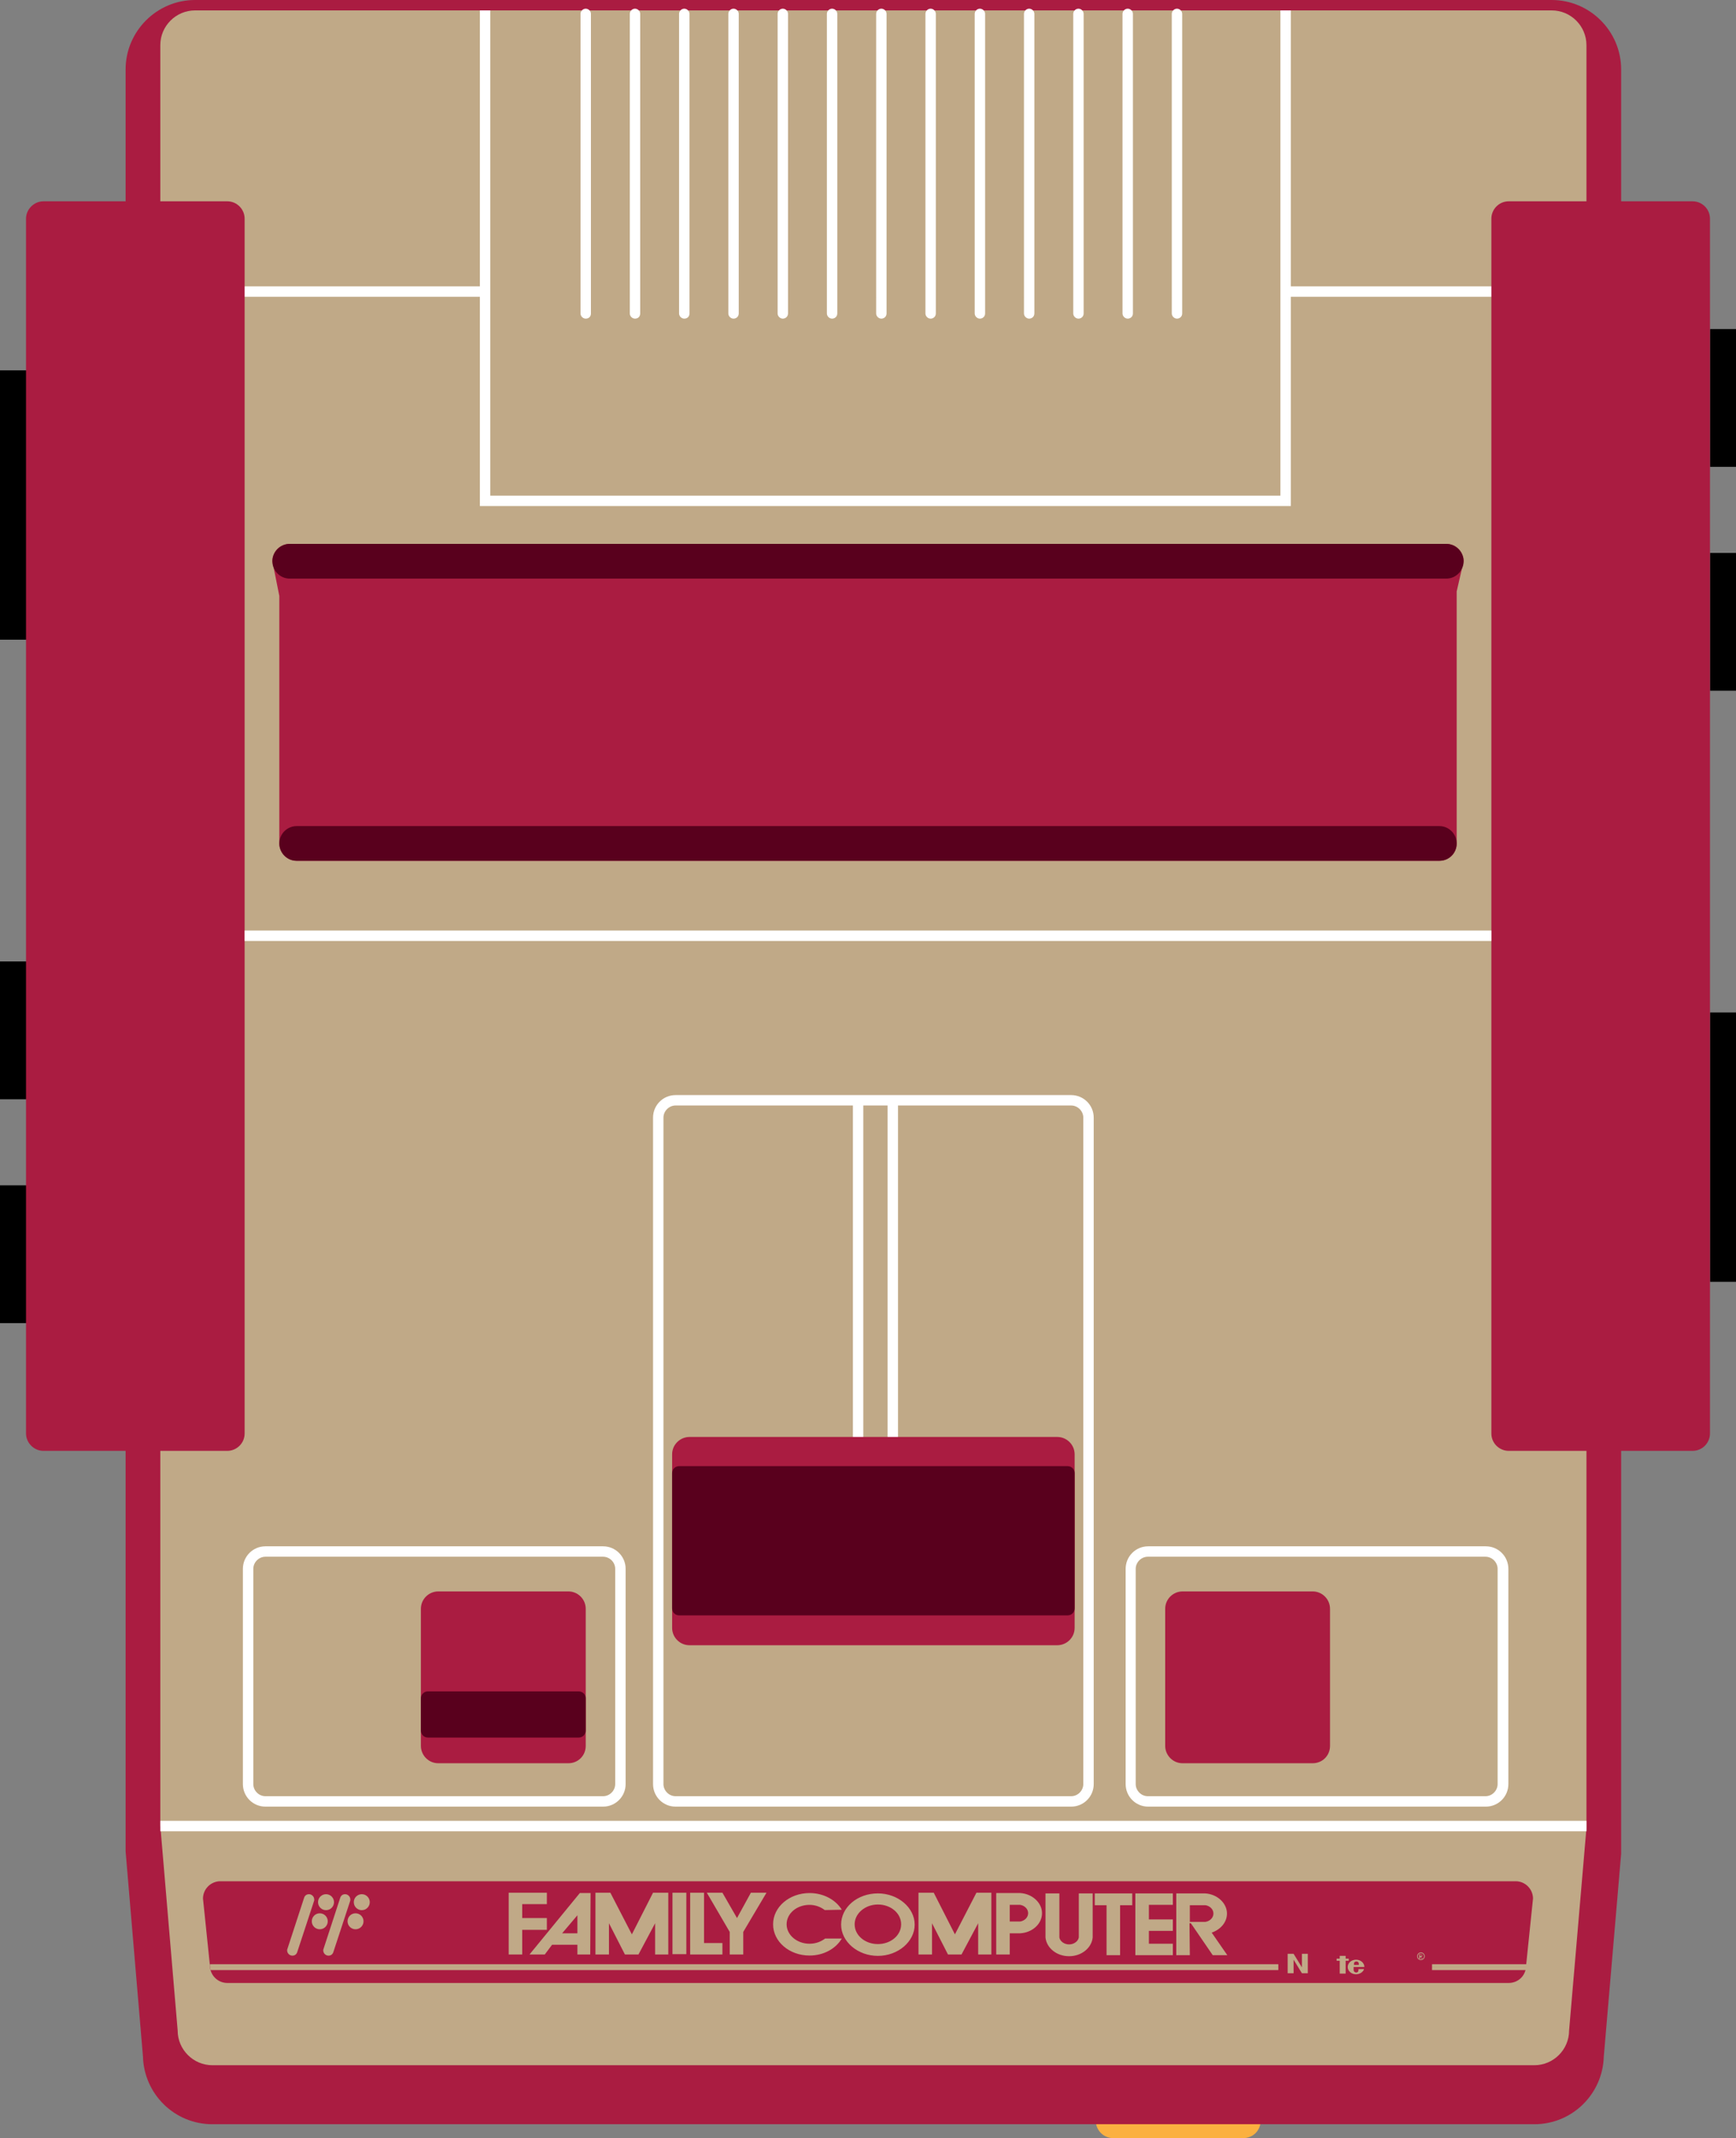<?xml version="1.0" encoding="UTF-8" standalone="no"?>
<svg
   xmlns:dc="http://purl.org/dc/elements/1.1/"
   xmlns:cc="http://creativecommons.org/ns#"
   xmlns:rdf="http://www.w3.org/1999/02/22-rdf-syntax-ns#"
   xmlns:svg="http://www.w3.org/2000/svg"
   xmlns="http://www.w3.org/2000/svg"
   xmlns:sodipodi="http://sodipodi.sourceforge.net/DTD/sodipodi-0.dtd"
   xmlns:inkscape="http://www.inkscape.org/namespaces/inkscape"
   viewBox="0 0 400 492.504"
   version="1.1"
   id="svg54"
   sodipodi:docname="console.svg"
   width="400"
   height="492.504"
   inkscape:version="0.92.4 5da689c313, 2019-01-14">
  <rect x="0" y="0" width="400" height="492.504" fill="#808080" stroke="none"/>
  <defs
     id="defs58" />
  <sodipodi:namedview
     pagecolor="#ffffff"
     bordercolor="#666666"
     borderopacity="1"
     objecttolerance="10"
     gridtolerance="10"
     guidetolerance="10"
     inkscape:pageopacity="0"
     inkscape:pageshadow="2"
     inkscape:window-width="471"
     inkscape:window-height="442"
     id="namedview56"
     showgrid="false"
     inkscape:zoom="0.47918345"
     inkscape:cx="200"
     inkscape:cy="246.25226"
     inkscape:window-x="0"
     inkscape:window-y="0"
     inkscape:window-maximized="0"
     inkscape:current-layer="svg54" />
  <path
     d="m 286.468,492.505 h -29.982 c -2.239,0 -3.998,-1.839 -3.998,-3.998 v -31.581 c 0,-2.239 1.839,-3.998 3.998,-3.998 h 29.982 c 2.239,0 3.998,1.839 3.998,3.998 v 31.581 c 0,2.239 -1.759,3.998 -3.998,3.998 z"
     id="path2"
     inkscape:connector-curvature="0"
     style="fill:#fbb040" />
  <path
     d="m 48.931,489.306 c -8.715,0 -15.751,-6.956 -15.99,-15.591 L 28.943,426.464 V 15.99 C 28.943,7.196 36.138,0 44.933,0 h 312.612 c 8.795,0 15.99,7.196 15.99,15.99 v 411.033 l -3.998,46.692 c -0.24,8.635 -7.276,15.591 -15.99,15.591 z"
     id="path4"
     inkscape:connector-curvature="0"
     style="fill:#aa1c41" />
  <path
     d="M 353.548,475.715 H 48.931 c -4.397,0 -7.995,-3.598 -7.995,-7.995 l -3.998,-47.172 V 10.394 c 0,-4.397 3.598,-7.995 7.995,-7.995 h 312.612 c 4.397,0 7.995,3.598 7.995,7.995 v 410.714 l -3.998,46.612 c 0,4.397 -3.598,7.995 -7.995,7.995 z"
     id="path6"
     inkscape:connector-curvature="0"
     style="fill:#c0a987" />
  <path
     d="M 36.938,419.428 H 365.541 v 2.399 H 36.938 Z M 246.812,416.15 H 155.667 c -2.878,0 -5.197,-2.319 -5.197,-5.197 V 257.446 c 0,-2.878 2.319,-5.197 5.197,-5.197 h 91.145 c 2.878,0 5.197,2.319 5.197,5.197 v 153.508 c 0,2.878 -2.319,5.197 -5.197,5.197 z M 155.667,254.647 c -1.519,0 -2.798,1.279 -2.798,2.798 v 153.508 c 0,1.519 1.279,2.798 2.798,2.798 h 91.145 c 1.519,0 2.798,-1.279 2.798,-2.798 V 257.446 c 0,-1.519 -1.279,-2.798 -2.798,-2.798 z"
     id="path8"
     inkscape:connector-curvature="0"
     style="fill:#ffffff" />
  <path
     d="m 204.517,253.448 h 2.399 v 94.343 h -2.399 z m -7.995,0 h 2.399 v 94.343 h -2.399 z M 134.959,73.396 c -0.64,0 -1.199,-0.56 -1.199,-1.199 V 3.198 c 0,-0.64 0.56,-1.199 1.199,-1.199 0.64,0 1.199,0.56 1.199,1.199 v 68.999 c 0,0.72 -0.48,1.199 -1.199,1.199 z m 11.353,0 c -0.64,0 -1.199,-0.56 -1.199,-1.199 V 3.198 c 0,-0.64 0.56,-1.199 1.199,-1.199 0.64,0 1.199,0.56 1.199,1.199 v 68.999 c 0,0.72 -0.48,1.199 -1.199,1.199 z m 11.353,0 c -0.64,0 -1.199,-0.56 -1.199,-1.199 V 3.198 c 0,-0.64 0.56,-1.199 1.199,-1.199 0.64,0 1.199,0.56 1.199,1.199 v 68.999 c 0,0.72 -0.48,1.199 -1.199,1.199 z m 11.353,0 c -0.64,0 -1.199,-0.56 -1.199,-1.199 V 3.198 c 0,-0.64 0.56,-1.199 1.199,-1.199 0.64,0 1.199,0.56 1.199,1.199 v 68.999 c 0,0.72 -0.56,1.199 -1.199,1.199 z m 11.353,0 c -0.64,0 -1.199,-0.56 -1.199,-1.199 V 3.198 c 0,-0.64 0.56,-1.199 1.199,-1.199 0.64,0 1.199,0.56 1.199,1.199 v 68.999 c 0,0.72 -0.56,1.199 -1.199,1.199 z m 11.353,0 c -0.64,0 -1.199,-0.56 -1.199,-1.199 V 3.198 c 0,-0.64 0.56,-1.199 1.199,-1.199 0.64,0 1.199,0.56 1.199,1.199 v 68.999 c 0,0.72 -0.56,1.199 -1.199,1.199 z m 11.353,0 c -0.64,0 -1.199,-0.56 -1.199,-1.199 V 3.198 c 0,-0.64 0.56,-1.199 1.199,-1.199 0.64,0 1.199,0.56 1.199,1.199 v 68.999 c 0,0.72 -0.56,1.199 -1.199,1.199 z m 11.353,0 c -0.64,0 -1.199,-0.56 -1.199,-1.199 V 3.198 c 0,-0.64 0.56,-1.199 1.199,-1.199 0.64,0 1.199,0.56 1.199,1.199 v 68.999 c 0,0.72 -0.56,1.199 -1.199,1.199 z m 11.353,0 c -0.64,0 -1.199,-0.56 -1.199,-1.199 V 3.198 c 0,-0.64 0.56,-1.199 1.199,-1.199 0.64,0 1.199,0.56 1.199,1.199 v 68.999 c 0,0.72 -0.56,1.199 -1.199,1.199 z m 11.353,0 c -0.64,0 -1.199,-0.56 -1.199,-1.199 V 3.198 c 0,-0.64 0.56,-1.199 1.199,-1.199 0.64,0 1.199,0.56 1.199,1.199 v 68.999 c 0,0.72 -0.56,1.199 -1.199,1.199 z m 11.353,0 c -0.64,0 -1.199,-0.56 -1.199,-1.199 V 3.198 c 0,-0.64 0.56,-1.199 1.199,-1.199 0.64,0 1.199,0.56 1.199,1.199 v 68.999 c 0,0.72 -0.56,1.199 -1.199,1.199 z m 11.353,0 c -0.64,0 -1.199,-0.56 -1.199,-1.199 V 3.198 c 0,-0.64 0.56,-1.199 1.199,-1.199 0.64,0 1.199,0.56 1.199,1.199 v 68.999 c 0,0.72 -0.56,1.199 -1.199,1.199 z m 11.353,0 c -0.64,0 -1.199,-0.56 -1.199,-1.199 V 3.198 c 0,-0.64 0.56,-1.199 1.199,-1.199 0.64,0 1.199,0.56 1.199,1.199 v 68.999 c 0,0.72 -0.56,1.199 -1.199,1.199 z M 33.42,65.96 h 78.353 v 2.399 H 33.42 Z m 263.042,0 h 78.353 v 2.399 h -78.353 z"
     id="path10"
     inkscape:connector-curvature="0"
     style="fill:#ffffff" />
  <path
     d="m 243.614,378.973 h -84.749 c -2.239,0 -3.998,-1.839 -3.998,-3.998 V 334.999 c 0,-2.239 1.839,-3.998 3.998,-3.998 h 84.749 c 2.239,0 3.998,1.839 3.998,3.998 v 39.976 c 0,2.239 -1.839,3.998 -3.998,3.998 z"
     id="path12"
     inkscape:connector-curvature="0"
     style="fill:#aa1c41" />
  <path
     d="M 394.004,233.22 H 400 v 62.043 h -5.996 z m 0,-105.856 H 400 v 31.741 h -5.996 z m 0,-51.569 H 400 v 31.741 h -5.996 z M 0,85.309 h 6.156 v 62.043 H 0 Z m 0,136.158 h 6.156 v 31.741 H 0 Z m 0,51.569 h 6.156 v 31.741 H 0 Z"
     id="path14"
     inkscape:connector-curvature="0" />
  <path
     d="m 302.459,406.156 h -29.982 c -2.239,0 -3.998,-1.839 -3.998,-3.998 v -31.581 c 0,-2.239 1.839,-3.998 3.998,-3.998 h 29.982 c 2.239,0 3.998,1.839 3.998,3.998 v 31.581 c 0,2.239 -1.759,3.998 -3.998,3.998 z m -171.497,0 h -29.982 c -2.239,0 -3.998,-1.839 -3.998,-3.998 v -31.581 c 0,-2.239 1.839,-3.998 3.998,-3.998 h 29.982 c 2.239,0 3.998,1.839 3.998,3.998 v 31.581 c 0,2.239 -1.759,3.998 -3.998,3.998 z m 216.67,50.61 H 52.369 c -2.239,0 -3.998,-1.839 -3.998,-3.998 l -1.599,-15.431 c 0,-2.239 1.839,-3.998 3.998,-3.998 H 349.23 c 2.239,0 3.998,1.839 3.998,3.998 l -1.599,15.431 c 0,2.239 -1.759,3.998 -3.998,3.998 z M 331.641,198.281 H 68.359 c -2.239,0 -3.998,-1.839 -3.998,-3.998 v -57.006 l -1.599,-7.995 c 0,-2.239 1.839,-3.998 3.998,-3.998 H 333.24 c 2.239,0 3.998,1.839 3.998,3.998 l -1.599,6.956 v 58.045 c 0,2.239 -1.759,3.998 -3.998,3.998 z"
     id="path16"
     inkscape:connector-curvature="0"
     style="fill:#aa1c41" />
  <path
     d="M 297.422,116.57 H 110.574 V 2.399 h 2.399 V 114.171 H 295.023 V 2.399 h 2.399"
     id="path18"
     inkscape:connector-curvature="0"
     style="fill:#ffffff" />
  <path
     d="M 9.994,46.372 H 52.369 c 2.239,0 3.998,1.839 3.998,3.998 v 279.832 c 0,2.239 -1.839,3.998 -3.998,3.998 H 9.994 c -2.159,0 -3.998,-1.839 -3.998,-3.998 V 50.37 c 0,-2.159 1.839,-3.998 3.998,-3.998 z M 347.631,334.199 H 390.006 c 2.239,0 3.998,-1.839 3.998,-3.998 V 50.37 c 0,-2.239 -1.839,-3.998 -3.998,-3.998 h -42.375 c -2.239,0 -3.998,1.839 -3.998,3.998 v 279.832 c 0,2.239 1.839,3.998 3.998,3.998 z"
     id="path20"
     inkscape:connector-curvature="0"
     style="fill:#aa1c41" />
  <path
     d="M 138.957,416.15 H 61.163 c -2.878,0 -5.197,-2.319 -5.197,-5.197 v -49.57 c 0,-2.878 2.319,-5.197 5.197,-5.197 h 77.793 c 2.878,0 5.197,2.319 5.197,5.197 v 49.57 c 0,2.878 -2.319,5.197 -5.197,5.197 z M 61.163,358.585 c -1.519,0 -2.798,1.279 -2.798,2.798 v 49.57 c 0,1.519 1.279,2.798 2.798,2.798 h 77.793 c 1.519,0 2.798,-1.279 2.798,-2.798 v -49.57 c 0,-1.519 -1.279,-2.798 -2.798,-2.798 z m 281.191,57.565 h -77.793 c -2.878,0 -5.197,-2.319 -5.197,-5.197 v -49.57 c 0,-2.878 2.319,-5.197 5.197,-5.197 h 77.793 c 2.878,0 5.197,2.319 5.197,5.197 v 49.57 c 0,2.878 -2.319,5.197 -5.197,5.197 z m -77.873,-57.565 c -1.519,0 -2.798,1.279 -2.798,2.798 v 49.57 c 0,1.519 1.279,2.798 2.798,2.798 h 77.793 c 1.519,0 2.798,-1.279 2.798,-2.798 v -49.57 c 0,-1.519 -1.279,-2.798 -2.798,-2.798 z M 56.366,214.351 h 287.268 v 2.399 H 56.366 Z"
     id="path22"
     inkscape:connector-curvature="0"
     style="fill:#ffffff" />
  <path
     d="M 133.36,389.606 H 98.581 c -0.879,0 -1.599,0.72 -1.599,1.599 v 7.436 c 0,0.879 0.72,1.599 1.599,1.599 h 34.779 c 0.879,0 1.599,-0.72 1.599,-1.599 v -7.436 c 0,-0.879 -0.72,-1.599 -1.599,-1.599 z m 112.652,-17.509 h -89.546 c -0.879,0 -1.599,-0.72 -1.599,-1.599 v -31.181 c 0,-0.879 0.72,-1.599 1.599,-1.599 h 89.546 c 0.879,0 1.599,0.72 1.599,1.599 v 31.181 c 0,0.879 -0.72,1.599 -1.599,1.599 z M 331.641,198.281 H 68.359 c -2.239,0 -3.998,-1.839 -3.998,-3.998 0,-2.239 1.839,-3.998 3.998,-3.998 H 331.641 c 2.239,0 3.998,1.839 3.998,3.998 0,2.239 -1.759,3.998 -3.998,3.998 z m 1.599,-65.001 H 66.76 c -2.239,0 -3.998,-1.839 -3.998,-3.998 0,-2.239 1.839,-3.998 3.998,-3.998 H 333.24 c 2.239,0 3.998,1.839 3.998,3.998 0,2.159 -1.759,3.998 -3.998,3.998 z"
     id="path24"
     inkscape:connector-curvature="0"
     style="fill:#59001d" />
  <g
     id="g30"
     style="fill:#c0a987">
    <path
       d="m 117.21,435.978 h 8.795 v 2.638 h -5.677 v 3.198 h 5.677 v 2.718 h -5.677 v 5.677 h -3.118 m 18.789,0 h -2.958 v -2.239 h -5.837 l -1.679,2.239 h -3.518 l 11.593,-14.152 h 2.479 z m -2.958,-4.877 v -4.157 l -3.518,4.157 z m 4.157,-9.354 h 3.438 l 4.957,9.594 4.877,-9.594 h 3.518 v 14.231 h -3.038 v -7.196 l -3.838,7.196 h -3.118 l -3.678,-7.196 v 7.196 h -3.118 m 74.435,-14.231 h 3.518 l 4.877,9.594 4.957,-9.594 h 3.438 v 14.231 h -3.038 v -7.196 l -3.838,7.196 h -3.118 l -3.678,-7.196 v 7.196 h -3.118 m -56.686,-14.231 h 3.198 v 14.152 h -3.198 z m 4.078,0 h 3.198 v 11.593 h 4.237 v 2.638 h -7.436 m 3.838,-14.231 h 3.598 l 3.358,5.837 3.198,-5.837 h 3.598 l -5.357,9.035 v 5.197 h -3.118 v -5.197 m 25.825,-5.117 c -1.439,-2.319 -4.237,-3.838 -7.436,-3.838 -4.637,0 -8.395,3.198 -8.395,7.196 0,3.998 3.758,7.196 8.395,7.196 3.278,0 6.076,-1.599 7.436,-3.918 h -3.838 c -0.959,0.72 -2.159,1.199 -3.598,1.199 -2.878,0 -5.277,-1.999 -5.277,-4.477 0,-2.479 2.319,-4.477 5.277,-4.477 1.359,0 2.558,0.48 3.518,1.199 z"
       id="path26"
       inkscape:connector-curvature="0" />
    <path
       d="m 202.279,450.53 c -4.637,0 -8.475,-3.278 -8.475,-7.196 0,-3.998 3.758,-7.196 8.475,-7.196 4.637,0 8.475,3.278 8.475,7.196 0,3.918 -3.838,7.196 -8.475,7.196 z m 5.357,-7.276 c 0,-2.558 -2.399,-4.557 -5.357,-4.557 -2.958,0 -5.357,2.079 -5.357,4.557 0,2.558 2.399,4.557 5.357,4.557 2.958,0 5.357,-1.999 5.357,-4.557 z m 27.424,-7.196 c 2.798,0.16 5.037,2.239 5.037,4.637 0,2.479 -2.239,4.477 -5.037,4.637 h -2.399 v 4.877 h -3.118 v -14.152 z m -2.399,2.718 v 3.838 h 2.399 c 1.039,-0.16 1.839,-0.959 1.839,-1.919 0,-0.959 -0.8,-1.759 -1.839,-1.919 z m 41.495,11.593 h -3.118 v -14.231 h 6.636 c 2.798,0.16 5.037,2.239 5.037,4.637 0,1.999 -1.439,3.678 -3.518,4.397 l 3.598,5.197 h -3.358 l -5.037,-7.356 h -0.32 z m 3.598,-7.675 c 1.039,-0.16 1.839,-0.959 1.839,-1.919 0,-0.959 -0.8,-1.759 -1.839,-1.919 h -3.598 v 3.838 z m -33.66,1.519 v 2.079 c 0.16,0.879 1.119,1.599 2.239,1.599 1.119,0 2.079,-0.72 2.239,-1.599 v -10.154 h 3.198 v 10.154 c -0.24,2.399 -2.558,4.317 -5.437,4.317 -2.878,0 -5.197,-1.919 -5.437,-4.317 v -10.154 h 3.198 z m 10.873,6.156 h 3.118 v -11.513 h 2.798 v -2.718 h -8.635 v 2.718 h 2.718 m 15.271,11.513 h -8.635 v -14.231 h 8.635 v 2.638 h -5.517 v 3.358 h 5.517 v 2.638 h -5.517 v 2.958 h 5.517 m -221.707,6.076 c -0.08,-0.32 -0.16,-0.64 -0.16,-0.959 v -0.4 H 294.543 v 1.359 z m 303.178,0 v -1.359 h -21.747 v 1.359 z"
       id="path28"
       inkscape:connector-curvature="0" />
  </g>
  <g
     id="g38"
     style="fill:#c0a987">
    <path
       d="m 296.702,450.05 h 1.359 l 1.919,3.118 v -3.118 h 1.359 v 4.477 h -1.359 l -1.919,-3.118 v 3.118 h -1.359 z m 11.993,0.48 h 1.359 v 0.64 h 0.72 v 0.48 h -0.72 v 2.958 h -1.359 v -2.958 h -0.72 v -0.48 h 0.72 z m -6.636,1.039"
       id="path32"
       inkscape:connector-curvature="0" />
    <path
       d="m 313.012,453.568 v 0.16 c 0,0.56 -0.32,0.64 -0.56,0.64 -0.16,0 -0.56,-0.16 -0.56,-0.64 v -0.64 h 2.479 c 0,-0.959 -0.879,-1.679 -1.919,-1.679 -1.039,0 -1.919,0.72 -1.919,1.679 0,0.959 0.879,1.679 1.919,1.679 0.879,0 1.679,-0.56 1.839,-1.199 z m -1.039,-0.959 c 0,-0.24 0,-0.4 0.08,-0.56 0.08,-0.16 0.32,-0.24 0.48,-0.24 0.16,0 0.4,0.08 0.48,0.24 0.08,0.16 0.08,0.32 0.08,0.56 z m 15.431,-2.079 c 0.16,0 0.24,0 0.24,-0.16 0,-0.16 -0.08,-0.16 -0.24,-0.16 h -0.24 v 0.32 z m -0.24,0.64 h -0.16 v -1.039 h 0.4 c 0.24,0 0.32,0.08 0.32,0.32 0,0.16 -0.08,0.24 -0.24,0.32 l 0.32,0.48 h -0.16 l -0.24,-0.48 h -0.16 v 0.4 z"
       id="path34"
       inkscape:connector-curvature="0" />
    <path
       d="m 327.404,451.329 c 0.4,0 0.72,-0.32 0.72,-0.72 0,-0.4 -0.32,-0.72 -0.72,-0.72 -0.4,0 -0.72,0.32 -0.72,0.72 0,0.48 0.32,0.72 0.72,0.72 m -0.879,-0.72 c 0,-0.48 0.4,-0.879 0.879,-0.879 0.48,0 0.879,0.4 0.879,0.879 0,0.48 -0.4,0.879 -0.879,0.879 -0.48,0 -0.879,-0.32 -0.879,-0.879"
       id="path36"
       inkscape:connector-curvature="0" />
  </g>
  <g
     transform="scale(0.8)"
     id="g52"
     style="fill:#c0a987">
    <circle
       cx="93.9"
       cy="547.7"
       r="2.3"
       id="circle40" />
    <path
       d="m 90.5,547.2 v -0.3 c 0,-0.8 -0.7,-1.5 -1.5,-1.5 -0.7,0 -1.2,0.4 -1.4,1 l -4.8,14.7 c -0.1,0.2 -0.1,0.3 -0.1,0.5 0,0.8 0.7,1.5 1.5,1.5 0.7,0 1.2,-0.4 1.4,-1 z"
       id="path42"
       inkscape:connector-curvature="0" />
    <circle
       cx="92.1"
       cy="553.2"
       r="2.3"
       id="circle44" />
    <circle
       cx="104.2"
       cy="547.7"
       r="2.3"
       id="circle46" />
    <path
       d="m 100.9,547.2 v -0.3 c 0,-0.8 -0.7,-1.5 -1.5,-1.5 -0.7,0 -1.2,0.4 -1.4,1 l -4.8,14.7 c -0.1,0.2 -0.1,0.3 -0.1,0.5 0,0.8 0.7,1.5 1.5,1.5 0.7,0 1.2,-0.4 1.4,-1 z"
       id="path48"
       inkscape:connector-curvature="0" />
    <circle
       cx="102.4"
       cy="553.2"
       r="2.3"
       id="circle50" />
  </g>
</svg>
